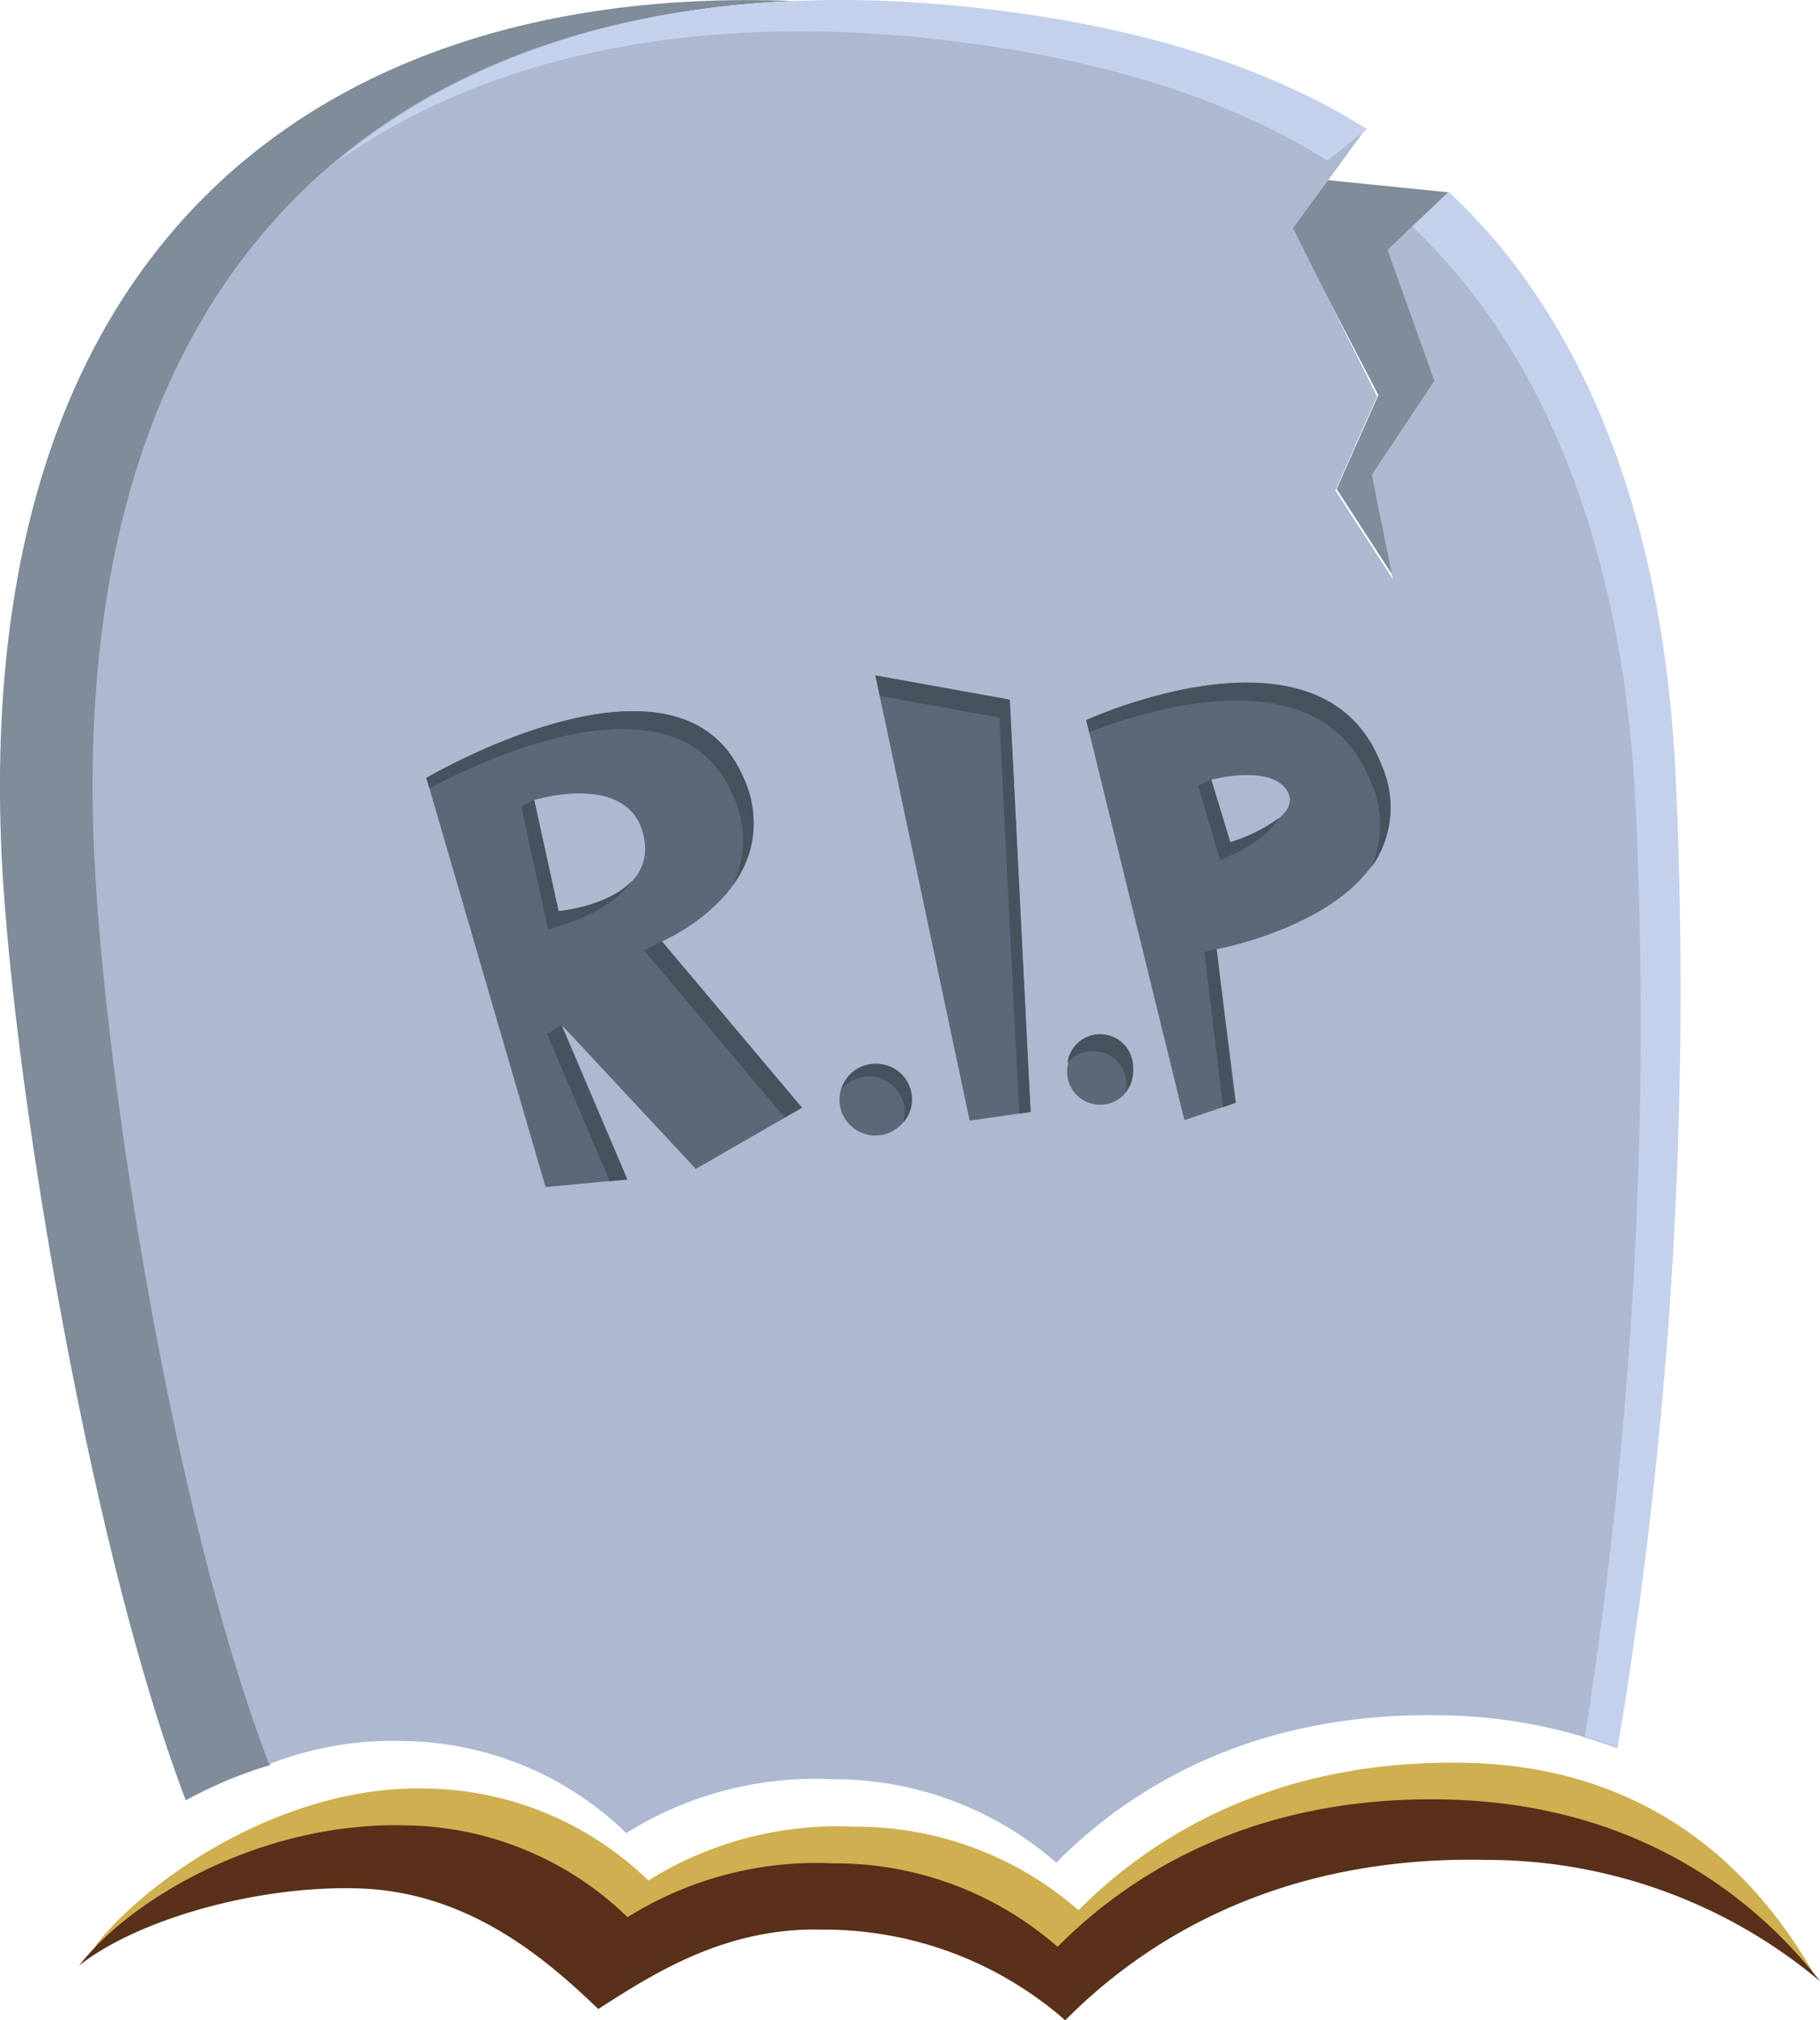 <svg xmlns="http://www.w3.org/2000/svg" viewBox="0 0 111.19 123.44"><g id="Layer_2" data-name="Layer 2"><g id="Ñëîé_2" data-name="Ñëîé 2"><path d="M23.17,113.15c6.72.2,11.46,4.29,14.66,7.37,3.24-2.08,7.69-5,13.64-4.85a22.4,22.4,0,0,1,14.89,5.54c4.74-4.8,12.94-10.11,25.83-9.8,9.3.23,14.35,5.69,18.78,9.45-3.07-5.44-9.16-12.85-21.29-13.15-11.87-.28-19.42,4.61-23.79,9a20.66,20.66,0,0,0-13.72-5.1,21.76,21.76,0,0,0-12.56,3.29,19.82,19.82,0,0,0-13.5-5.62c-8.82-.26-17.25,5.61-20.37,9.72C9.21,116.27,16.87,113,23.17,113.15Z" fill="#cfaf4f"/><path d="M21.89,115.38c6.72.2,11.46,4.29,14.66,7.37,3.25-2.08,7.7-5,13.64-4.85a22.35,22.35,0,0,1,14.89,5.54c4.75-4.8,12.94-10.11,25.84-9.8a31.67,31.67,0,0,1,20.27,7.41c-3.59-4.61-10.66-10.81-22.78-11.1-11.88-.29-19.43,4.6-23.8,9a20.61,20.61,0,0,0-13.71-5.1,21.72,21.72,0,0,0-12.56,3.29,19.79,19.79,0,0,0-13.51-5.61C16,111.28,8,116,4.83,120.1,8.3,117.33,15.6,115.19,21.89,115.38Z" fill="#593019"/><polygon points="77.18 10.61 84.21 24.14 81.66 29.88 85.17 35.29 83.89 28.92 87.71 23.18 84.85 15.22 88.49 11.75 77.18 10.61" fill="#7f8c99"/><path d="M5.82,51.86C4.31,16.23,23.64,1.12,48.46.06,21-1-1.54,13.52.08,51.86.64,65,5.33,94.21,11.35,110a26.28,26.28,0,0,1,5.17-2.16C10.76,91.9,6.36,64.66,5.82,51.86Z" fill="#7f8c99"/><path d="M24.75,106.38A19.84,19.84,0,0,1,38.26,112a21.74,21.74,0,0,1,12.56-3.29,20.61,20.61,0,0,1,13.71,5.1c4.37-4.42,11.92-9.31,23.8-9a31.36,31.36,0,0,1,10.45,2,280.06,280.06,0,0,0,3.51-59.34c-.78-16.76-6.17-28.57-13.86-35.69l-3.66,3.49,2.86,8-3.82,5.74,1.28,6.37-3.51-5.41,2.55-5.74L79,13.94l4.38-6c-6.7-4.21-15-6.44-24-7.43C29.6-2.83,4,11.07,5.74,51.86,6.3,65,10.42,92.05,16.44,107.79A20.7,20.7,0,0,1,24.75,106.38Z" fill="#adb8d1"/><path d="M57.09,2.38c9,1,17.26,3.21,24,7.43l2.44-1.92c-6.7-4.21-15-6.44-24-7.43C44.39-1.2,30.36,1.56,20.42,10,30.15,3.05,43.16.84,57.09,2.38Z" fill="#c4d1ed"/><path d="M102.37,47.42c-.78-16.76-6.18-28.57-13.86-35.69l-2.23,2.12C93.85,21,99.16,32.73,99.93,49.33a280.76,280.76,0,0,1-3.1,56.76c.69.21,1.38.43,2,.67A280.16,280.16,0,0,0,102.37,47.42Z" fill="#c4d1ed"/><path d="M49,67.68,40.44,57.52s8-3.4,4.89-10.2c-4-8.82-19.28.21-19.28.21l7.28,25,5-.47-4-9.42,8.18,8.78Zm-14.87-12-1.49-6.8s5.84-1.8,6.69,2.23S34.12,55.67,34.12,55.67Z" fill="#5c6878"/><path d="M55.67,67.18A2.19,2.19,0,1,1,53.48,65,2.19,2.19,0,0,1,55.67,67.18Z" fill="#5c6878"/><circle cx="67.21" cy="65.48" r="2.02" fill="#5c6878"/><polygon points="59.24 68.47 53.48 41.27 61.69 42.75 62.96 67.94 59.24 68.47" fill="#5c6878"/><path d="M84.3,46.47C80.57,37.45,66.36,44,66.36,44l6,24.44,3.15-1.07L74.32,58S88,55.5,84.3,46.47Zm-9.13,5L74,47.64s3.71-1,4.67.74S75.17,51.46,75.17,51.46Z" fill="#5c6878"/><polygon points="33.42 63.17 37.25 72.17 38.32 72.07 34.28 62.65 33.42 63.17" fill="#48525e"/><path d="M38.62,53.8c-1.46,1.6-4.5,1.87-4.5,1.87l-1.49-6.8-.78.42,1.63,7.48S37.11,56,38.62,53.8Z" fill="#48525e"/><polygon points="40.44 57.52 39.34 58.06 47.94 68.28 48.99 67.68 40.44 57.52" fill="#48525e"/><path d="M44.69,48.41a6.43,6.43,0,0,1,.12,5.6,6.38,6.38,0,0,0,.52-6.69c-4-8.82-19.28.21-19.28.21l.18.64C29.45,46.45,41.25,40.82,44.69,48.41Z" fill="#48525e"/><path d="M53.09,65.77A2.18,2.18,0,0,1,55.27,68a2.35,2.35,0,0,1-.09.6A2.17,2.17,0,0,0,53.48,65a2.18,2.18,0,0,0-2.09,1.59A2.17,2.17,0,0,1,53.09,65.77Z" fill="#48525e"/><path d="M66.81,64.23a2,2,0,0,1,2,2,1.82,1.82,0,0,1-.08.52,2,2,0,0,0,.48-1.29,2,2,0,0,0-4-.51A2,2,0,0,1,66.81,64.23Z" fill="#48525e"/><polygon points="61.05 43.85 62.27 68.04 62.96 67.94 61.69 42.75 53.48 41.27 53.75 42.52 61.05 43.85" fill="#48525e"/><path d="M83.66,47.57A6.52,6.52,0,0,1,83.78,53a6.31,6.31,0,0,0,.52-6.48C80.57,37.45,66.36,44,66.36,44l.18.74C69.61,43.55,80.47,39.84,83.66,47.57Z" fill="#48525e"/><polygon points="73.58 58.16 74.72 67.65 75.45 67.39 74.33 58 73.58 58.16" fill="#48525e"/><path d="M74.54,52.56s2.67-1,3.62-2.6a10.12,10.12,0,0,1-3,1.5L74,47.64,73.2,48Z" fill="#48525e"/></g></g></svg>